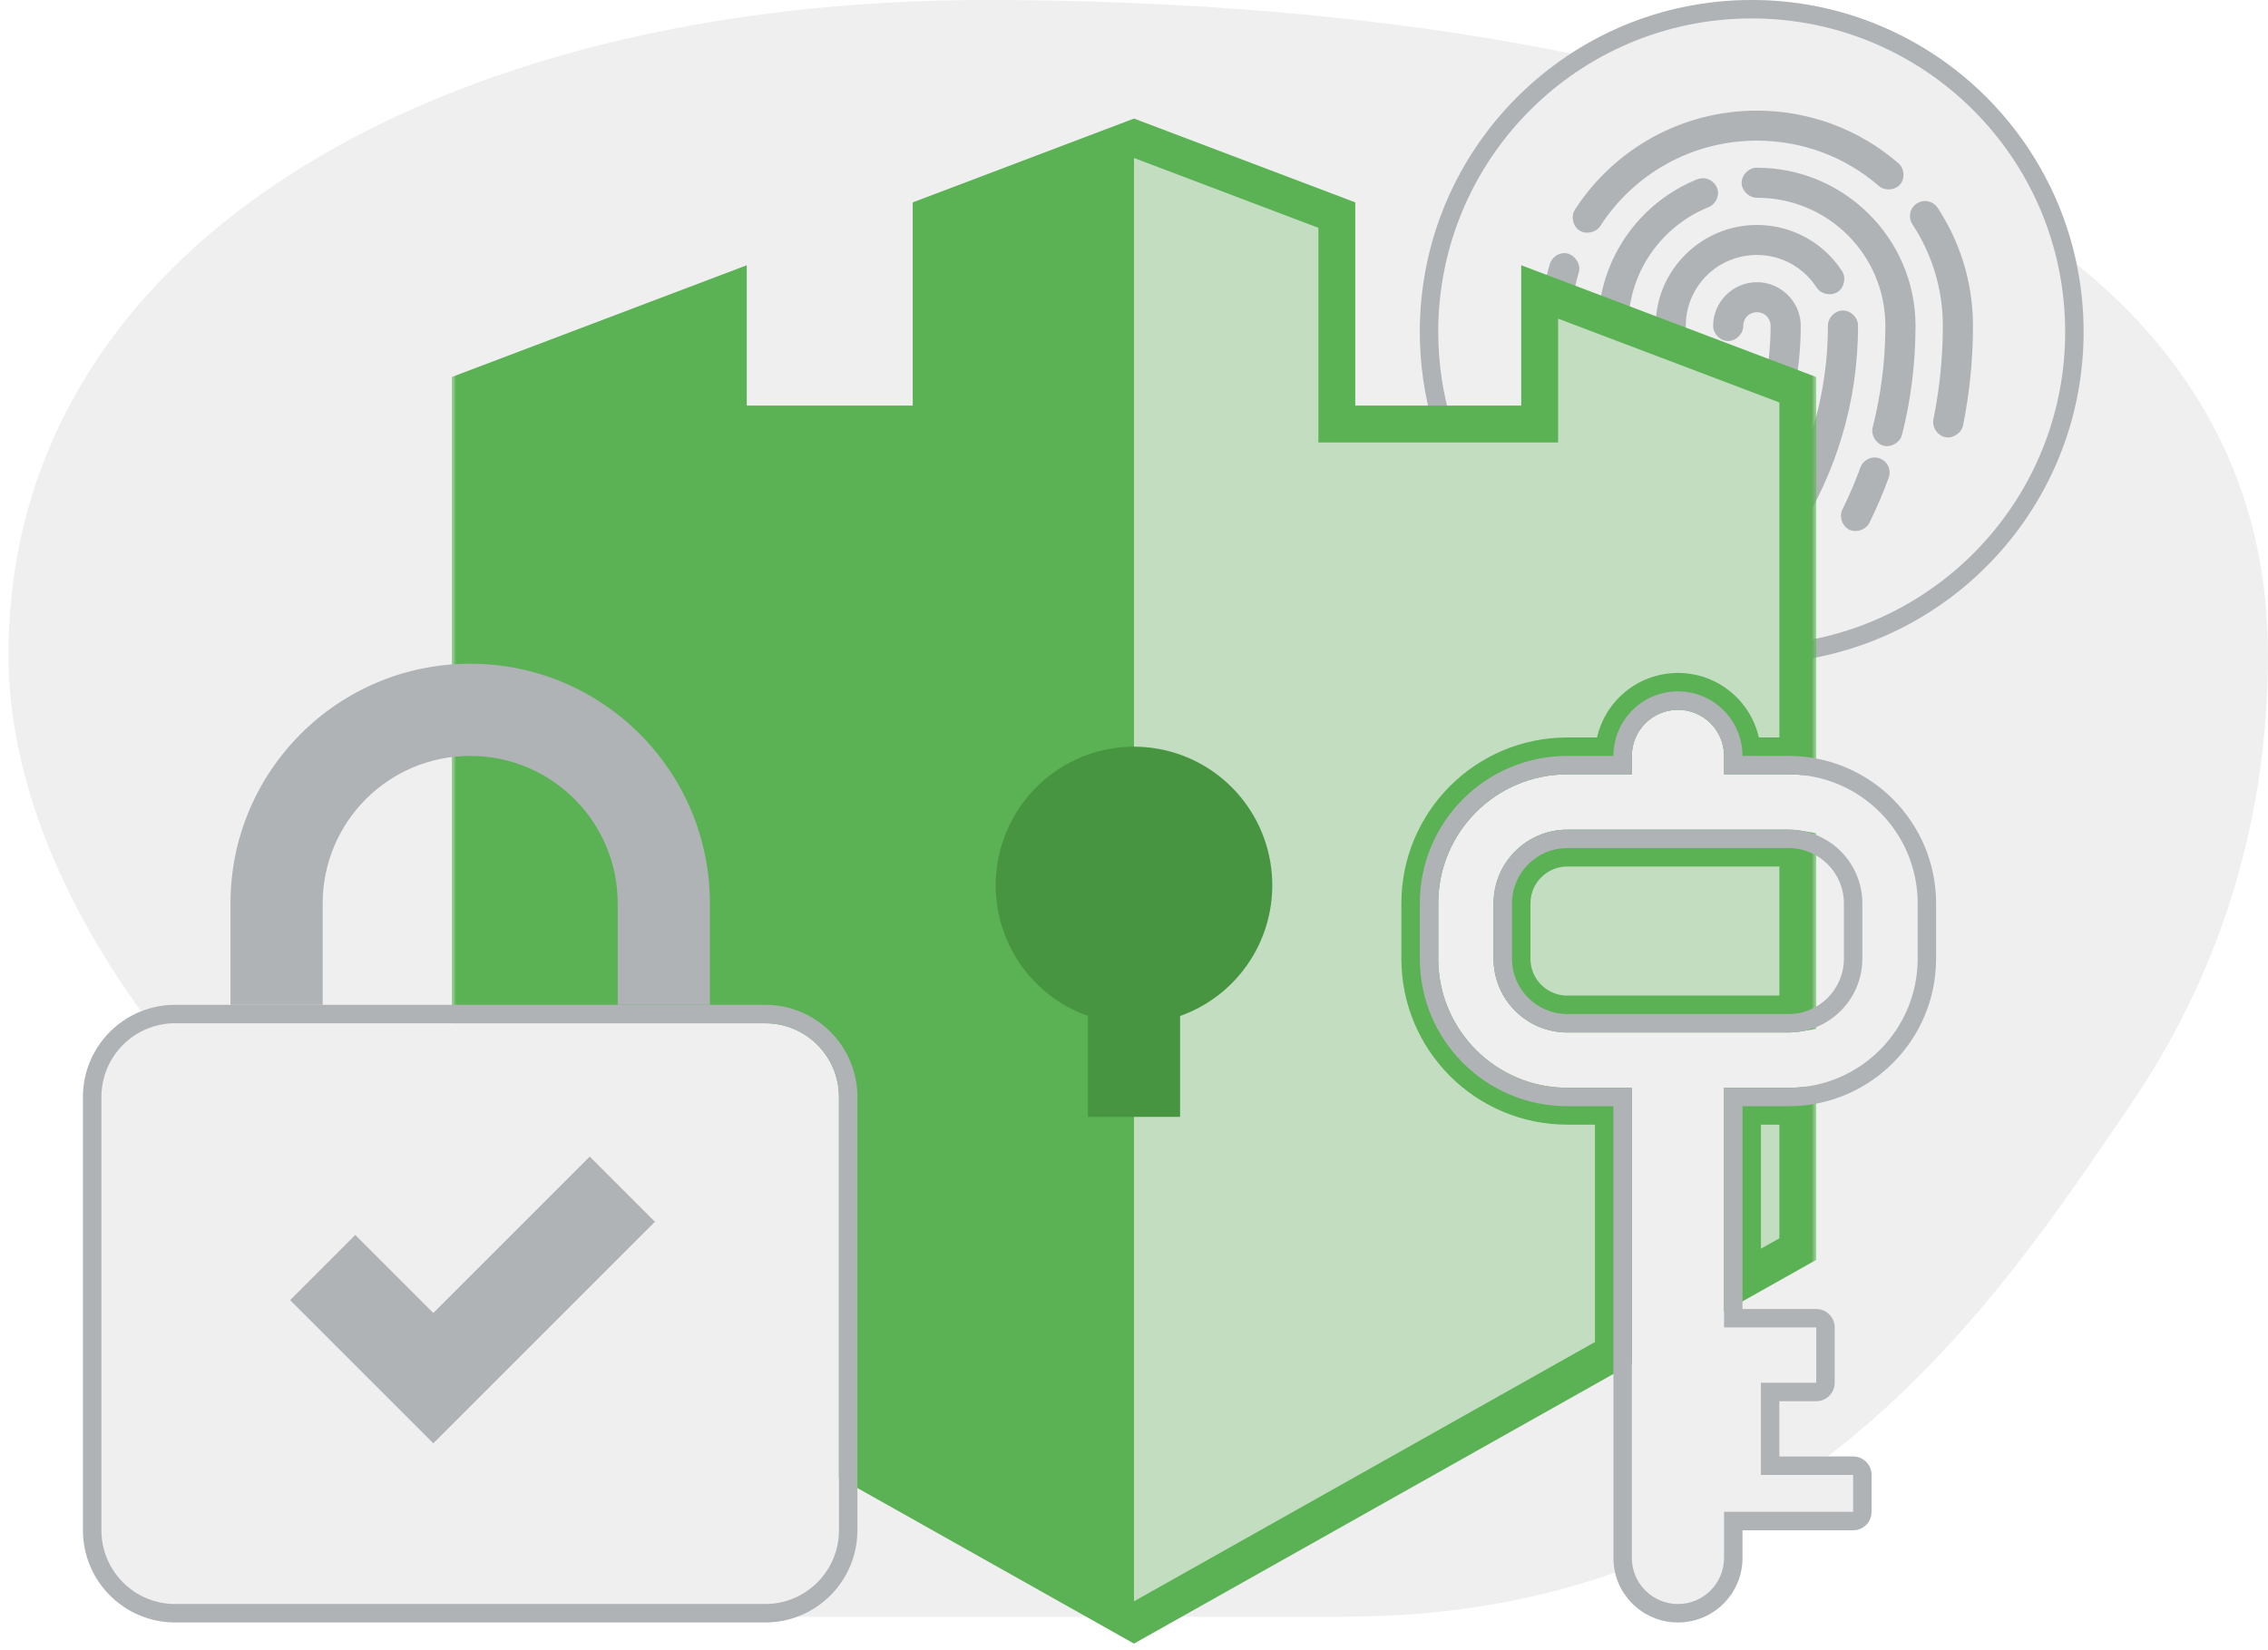 <svg width="246" height="179" viewBox="0 0 246 179" fill="none" xmlns="http://www.w3.org/2000/svg">
<g clip-path="url(#clip0)">
<path fill-rule="evenodd" clip-rule="evenodd" d="M15.299 109.707C6.213 97.102 0.921 83.722 0.921 71.017C0.921 27.033 46.705 0 107 0C127.277 0 149.636 1.561 170.384 5.809C176.027 2.135 182.764 0 190 0C207.365 0 221.859 12.295 225.25 28.655C238.043 39.021 246 52.824 246 71.017C246 89.474 240.552 106.021 231 119.968C230.498 120.701 229.984 121.456 229.457 122.229C222.223 132.848 212.596 146.979 198.234 158H201C202.105 158 203 158.895 203 160V164C203 165.105 202.105 166 201 166H189V169C189 172.866 185.866 176 182 176C178.681 176 175.901 173.69 175.181 170.59C166.664 173.586 157.005 175.372 146 175.372H86.496C85.408 175.778 84.23 176 83 176H19C13.477 176 9 171.523 9 166V119C9 114.785 11.608 111.179 15.299 109.707Z" fill="#AFB3B6" fill-opacity="0.2"/>
<path fill-rule="evenodd" clip-rule="evenodd" d="M195 69.635C211.407 67.217 224 53.079 224 36C224 17.222 208.778 2 190 2C171.222 2 156 17.222 156 36C156 39.48 156.523 42.838 157.494 46H155.407C154.491 42.825 154 39.47 154 36C154 16.118 170.118 0 190 0C209.882 0 226 16.118 226 36C226 54.186 212.516 69.222 195 71.656V69.635ZM176.619 35.314L173.394 34.092C173.876 27.477 178.138 21.873 184.044 19.465C184.18 19.406 184.323 19.366 184.47 19.346C184.549 19.334 184.628 19.329 184.708 19.329V19.329C185.469 19.325 186.189 19.919 186.326 20.665C186.463 21.41 186 22.22 185.287 22.484C180.256 24.536 176.682 29.437 176.619 35.191V35.314ZM182.74 37.633L179.555 36.426C179.57 36.124 179.58 35.82 179.582 35.514C179.577 35.458 179.577 35.401 179.582 35.344C179.577 35.288 179.577 35.231 179.582 35.175C179.674 29.232 184.581 24.402 190.567 24.402C194.426 24.402 197.843 26.391 199.797 29.406C200.268 30.126 200.038 31.209 199.314 31.676C198.591 32.143 197.505 31.91 197.038 31.188C195.666 29.07 193.297 27.659 190.567 27.659C186.343 27.659 182.935 31.004 182.852 35.192V35.344V35.463C182.848 36.194 182.811 36.918 182.74 37.633ZM188.73 39.902L185.8 38.793C186.091 38.422 186.535 38.168 187.007 38.144V38.144C187.937 38.09 188.788 38.988 188.73 39.902ZM194.665 42.151L191.558 40.974C191.87 39.2 192.039 37.376 192.048 35.514C192.043 35.458 192.043 35.401 192.048 35.344C192.048 34.511 191.403 33.868 190.567 33.868C189.73 33.868 189.085 34.511 189.085 35.344C189.096 36.204 188.313 36.995 187.45 36.995C186.587 36.995 185.804 36.204 185.815 35.344C185.815 32.751 187.963 30.611 190.567 30.611V30.61C193.106 30.61 195.216 32.65 195.318 35.157C195.318 35.163 195.318 35.169 195.318 35.175C195.318 35.18 195.318 35.186 195.318 35.192V35.344V35.463C195.31 37.749 195.086 39.985 194.665 42.151ZM195 57.797C199.14 51.303 201.534 43.602 201.534 35.344C201.552 34.475 200.755 33.673 199.882 33.682C199.02 33.69 198.246 34.486 198.264 35.344C198.264 40.88 197.099 46.13 195 50.883V57.797ZM170.534 33.009L167.394 31.819C167.557 30.734 167.795 29.674 168.104 28.643C168.292 27.978 168.944 27.473 169.637 27.456V27.455C170.674 27.429 171.551 28.591 171.238 29.576C170.905 30.683 170.669 31.83 170.534 33.009ZM167 36.778V41.322C166.947 41.301 166.894 41.277 166.843 41.25C166.051 40.83 165.75 39.696 166.231 38.941C166.589 38.27 166.853 37.546 167 36.778ZM190.567 12C182.297 12 174.996 16.278 170.829 22.739C170.359 23.459 170.592 24.54 171.317 25.004C172.042 25.468 173.127 25.229 173.588 24.503C177.174 18.943 183.428 15.257 190.567 15.257C195.593 15.257 200.167 17.07 203.697 20.092C204.33 20.728 205.509 20.687 206.096 20.009C206.682 19.331 206.549 18.163 205.825 17.633C201.726 14.122 196.389 12 190.567 12ZM190.567 18.192C189.703 18.18 188.907 18.96 188.907 19.821C188.907 20.682 189.703 21.462 190.567 21.45C198.282 21.45 204.497 27.658 204.497 35.344C204.492 35.401 204.492 35.458 204.497 35.514C204.483 39.265 204 42.894 203.118 46.372C202.912 47.201 203.48 48.142 204.312 48.35C205.143 48.558 206.09 47.996 206.302 47.169C207.254 43.417 207.757 39.503 207.767 35.463V35.344L207.767 35.275C207.767 35.247 207.767 35.22 207.767 35.192V35.175C207.673 25.807 199.991 18.192 190.567 18.192V18.192ZM208.806 21.806C208.213 21.8 207.631 22.147 207.353 22.668C207.074 23.189 207.11 23.863 207.443 24.351C209.501 27.482 210.71 31.219 210.73 35.242C210.73 35.277 210.73 35.31 210.73 35.344C210.725 35.401 210.725 35.458 210.73 35.514C210.719 38.931 210.361 42.264 209.708 45.489C209.535 46.33 210.148 47.252 210.993 47.421C211.838 47.591 212.76 46.976 212.927 46.134C213.624 42.688 213.991 39.126 214 35.48V35.463V35.344L214 35.293C214 35.259 214 35.226 214 35.192V35.175C213.966 30.533 212.567 26.194 210.185 22.57C209.893 22.106 209.355 21.808 208.806 21.806V21.806ZM203.22 49.629C202.587 49.673 201.999 50.118 201.789 50.715C201.227 52.252 200.586 53.757 199.865 55.211C199.444 55.979 199.788 57.064 200.575 57.452C201.363 57.84 202.438 57.453 202.794 56.653C203.568 55.093 204.251 53.485 204.855 51.834C205.049 51.327 204.966 50.724 204.642 50.287C204.318 49.85 203.764 49.593 203.22 49.629Z" fill="#AFB3B6"/>
<mask id="path-3-outside-1" maskUnits="userSpaceOnUse" x="49" y="12" width="148" height="167" fill="black">
<rect fill="white" x="49" y="12" width="148" height="167"/>
<path fill-rule="evenodd" clip-rule="evenodd" d="M83 109H51V42.278L79 31.67V46H101V23.335L123 15L145 23.335V46H167V31.67L195 42.278V82.031C194.669 82.01 194.336 82 194 82H189C189 78.134 185.866 75 182 75C178.134 75 175 78.134 175 82H170C161.163 82 154 89.163 154 98V104C154 112.837 161.163 120 170 120H175V146.75L123 176L93 159.125V119C93 113.477 88.523 109 83 109ZM189 138.875L195 135.5V119.969C194.669 119.99 194.336 120 194 120H189V138.875ZM195 92.083V109.917C194.675 109.972 194.341 110 194 110H170C166.686 110 164 107.314 164 104V98C164 94.686 166.686 92 170 92H194C194.341 92 194.675 92.028 195 92.083Z"/>
</mask>
<path fill-rule="evenodd" clip-rule="evenodd" d="M83 109H51V42.278L79 31.67V46H101V23.335L123 15L145 23.335V46H167V31.67L195 42.278V82.031C194.669 82.01 194.336 82 194 82H189C189 78.134 185.866 75 182 75C178.134 75 175 78.134 175 82H170C161.163 82 154 89.163 154 98V104C154 112.837 161.163 120 170 120H175V146.75L123 176L93 159.125V119C93 113.477 88.523 109 83 109ZM189 138.875L195 135.5V119.969C194.669 119.99 194.336 120 194 120H189V138.875ZM195 92.083V109.917C194.675 109.972 194.341 110 194 110H170C166.686 110 164 107.314 164 104V98C164 94.686 166.686 92 170 92H194C194.341 92 194.675 92.028 195 92.083Z" fill="#5BB254" fill-opacity="0.3"/>
<path d="M51 109H49V111H51V109ZM51 42.278L50.291 40.408L49 40.897V42.278H51ZM79 31.67H81V28.773L78.291 29.8L79 31.67ZM79 46H77V48H79V46ZM101 46V48H103V46H101ZM101 23.335L100.291 21.465L99 21.954V23.335H101ZM123 15L123.709 13.13L123 12.861L122.291 13.13L123 15ZM145 23.335H147V21.954L145.709 21.465L145 23.335ZM145 46H143V48H145V46ZM167 46V48H169V46H167ZM167 31.67L167.709 29.8L165 28.773V31.67H167ZM195 42.278H197V40.897L195.709 40.408L195 42.278ZM195 82.031L194.877 84.027L197 84.158V82.031H195ZM189 82H187V84H189V82ZM175 82V84H177V82H175ZM175 120H177V118H175V120ZM175 146.75L175.981 148.493L177 147.92V146.75H175ZM123 176L122.019 177.743L123 178.295L123.981 177.743L123 176ZM93 159.125H91V160.295L92.019 160.868L93 159.125ZM189 138.875H187V142.295L189.981 140.618L189 138.875ZM195 135.5L195.981 137.243L197 136.67V135.5H195ZM195 119.969H197V117.842L194.877 117.973L195 119.969ZM189 120V118H187V120H189ZM195 109.917L195.331 111.889L197 111.609V109.917H195ZM195 92.083H197V90.391L195.331 90.111L195 92.083ZM51 111H83V107H51V111ZM49 42.278V109H53V42.278H49ZM78.291 29.8L50.291 40.408L51.709 44.148L79.709 33.54L78.291 29.8ZM81 46V31.67H77V46H81ZM101 44H79V48H101V44ZM99 23.335V46H103V23.335H99ZM122.291 13.13L100.291 21.465L101.709 25.205L123.709 16.87L122.291 13.13ZM145.709 21.465L123.709 13.13L122.291 16.87L144.291 25.205L145.709 21.465ZM147 46V23.335H143V46H147ZM167 44H145V48H167V44ZM165 31.67V46H169V31.67H165ZM195.709 40.408L167.709 29.8L166.291 33.54L194.291 44.148L195.709 40.408ZM197 82.031V42.278H193V82.031H197ZM195.123 80.034C194.751 80.012 194.377 80 194 80V84C194.295 84 194.587 84.009 194.877 84.027L195.123 80.034ZM194 80H189V84H194V80ZM191 82C191 77.029 186.971 73 182 73V77C184.761 77 187 79.239 187 82H191ZM182 73C177.029 73 173 77.029 173 82H177C177 79.239 179.239 77 182 77V73ZM175 80H170V84H175V80ZM170 80C160.059 80 152 88.059 152 98H156C156 90.268 162.268 84 170 84V80ZM152 98V104H156V98H152ZM152 104C152 113.941 160.059 122 170 122V118C162.268 118 156 111.732 156 104H152ZM170 122H175V118H170V122ZM173 120V146.75H177V120H173ZM123.981 177.743L175.981 148.493L174.019 145.007L122.019 174.257L123.981 177.743ZM92.019 160.868L122.019 177.743L123.981 174.257L93.981 157.382L92.019 160.868ZM91 119V159.125H95V119H91ZM83 111C87.418 111 91 114.582 91 119H95C95 112.373 89.627 107 83 107V111ZM189.981 140.618L195.981 137.243L194.019 133.757L188.019 137.132L189.981 140.618ZM197 135.5V119.969H193V135.5H197ZM194 122C194.377 122 194.751 121.988 195.123 121.965L194.877 117.973C194.587 117.991 194.295 118 194 118V122ZM189 122H194V118H189V122ZM191 138.875V120H187V138.875H191ZM197 109.917V92.083H193V109.917H197ZM194.669 107.945C194.453 107.981 194.229 108 194 108V112C194.452 112 194.897 111.962 195.331 111.889L194.669 107.945ZM194 108H170V112H194V108ZM170 108C167.791 108 166 106.209 166 104H162C162 108.418 165.582 112 170 112V108ZM166 104V98H162V104H166ZM166 98C166 95.791 167.791 94 170 94V90C165.582 90 162 93.582 162 98H166ZM170 94H194V90H170V94ZM194 94C194.229 94 194.453 94.019 194.669 94.055L195.331 90.111C194.897 90.038 194.452 90 194 90V94Z" fill="#5BB254" mask="url(#path-3-outside-1)"/>
<path fill-rule="evenodd" clip-rule="evenodd" d="M101 23.335L123 15V176L93 159.125V119C93 113.477 88.523 109 83 109H51V42.278L79 31.67V46H101V23.335Z" fill="#5BB254"/>
<path d="M128 121.155V110.212C131.336 109.03 134.148 106.703 135.938 103.644C137.729 100.585 138.382 96.99 137.784 93.493C137.186 89.998 135.374 86.826 132.668 84.54C129.963 82.254 126.539 81 123 81C119.462 81 116.037 82.254 113.332 84.54C110.626 86.826 108.814 89.998 108.216 93.493C107.618 96.99 108.271 100.585 110.062 103.644C111.852 106.703 114.664 109.03 118 110.212V121.155H128Z" fill="#479540"/>
<path fill-rule="evenodd" clip-rule="evenodd" d="M83 111H19C14.582 111 11 114.582 11 119V166C11 170.418 14.582 174 19 174H83C87.418 174 91 170.418 91 166V119C91 114.582 87.418 111 83 111ZM19 109C13.477 109 9 113.477 9 119V166C9 171.523 13.477 176 19 176H83C88.523 176 93 171.523 93 166V119C93 113.477 88.523 109 83 109H19Z" fill="#AFB3B6"/>
<path fill-rule="evenodd" clip-rule="evenodd" d="M77 109V98C77 83.641 65.359 72 51 72C36.641 72 25 83.641 25 98V109H35V98C35 89.163 42.163 82 51 82C59.837 82 67 89.163 67 98V109H77Z" fill="#AFB3B6"/>
<path d="M35 137.5L47 149.5L67.5 129" stroke="#AFB3B6" stroke-width="10"/>
<path fill-rule="evenodd" clip-rule="evenodd" d="M187 84V82C187 79.239 184.761 77 182 77C179.239 77 177 79.239 177 82V84H170C162.268 84 156 90.268 156 98V104C156 111.732 162.268 118 170 118H177V169C177 171.761 179.239 174 182 174C184.761 174 187 171.761 187 169V164H201V160H191V150H197V144H187V118H194C201.732 118 208 111.732 208 104V98C208 90.268 201.732 84 194 84H187ZM189 82C189 78.134 185.866 75 182 75C178.134 75 175 78.134 175 82H170C161.163 82 154 89.163 154 98V104C154 112.837 161.163 120 170 120H175V169C175 172.866 178.134 176 182 176C185.866 176 189 172.866 189 169V166H201C202.105 166 203 165.105 203 164V160C203 158.895 202.105 158 201 158H193V152H197C198.105 152 199 151.105 199 150V144C199 142.895 198.105 142 197 142H189V120H194C202.837 120 210 112.837 210 104V98C210 89.163 202.837 82 194 82H189ZM162 98C162 93.582 165.582 90 170 90H194C198.418 90 202 93.582 202 98V104C202 108.418 198.418 112 194 112H170C165.582 112 162 108.418 162 104V98ZM170 92C166.686 92 164 94.686 164 98V104C164 107.314 166.686 110 170 110H194C197.314 110 200 107.314 200 104V98C200 94.686 197.314 92 194 92H170Z" fill="#AFB3B6"/>
</g>
<defs>
<clipPath id="clip0">
<rect width="246" height="179" fill="white"/>
</clipPath>
</defs>
</svg>
